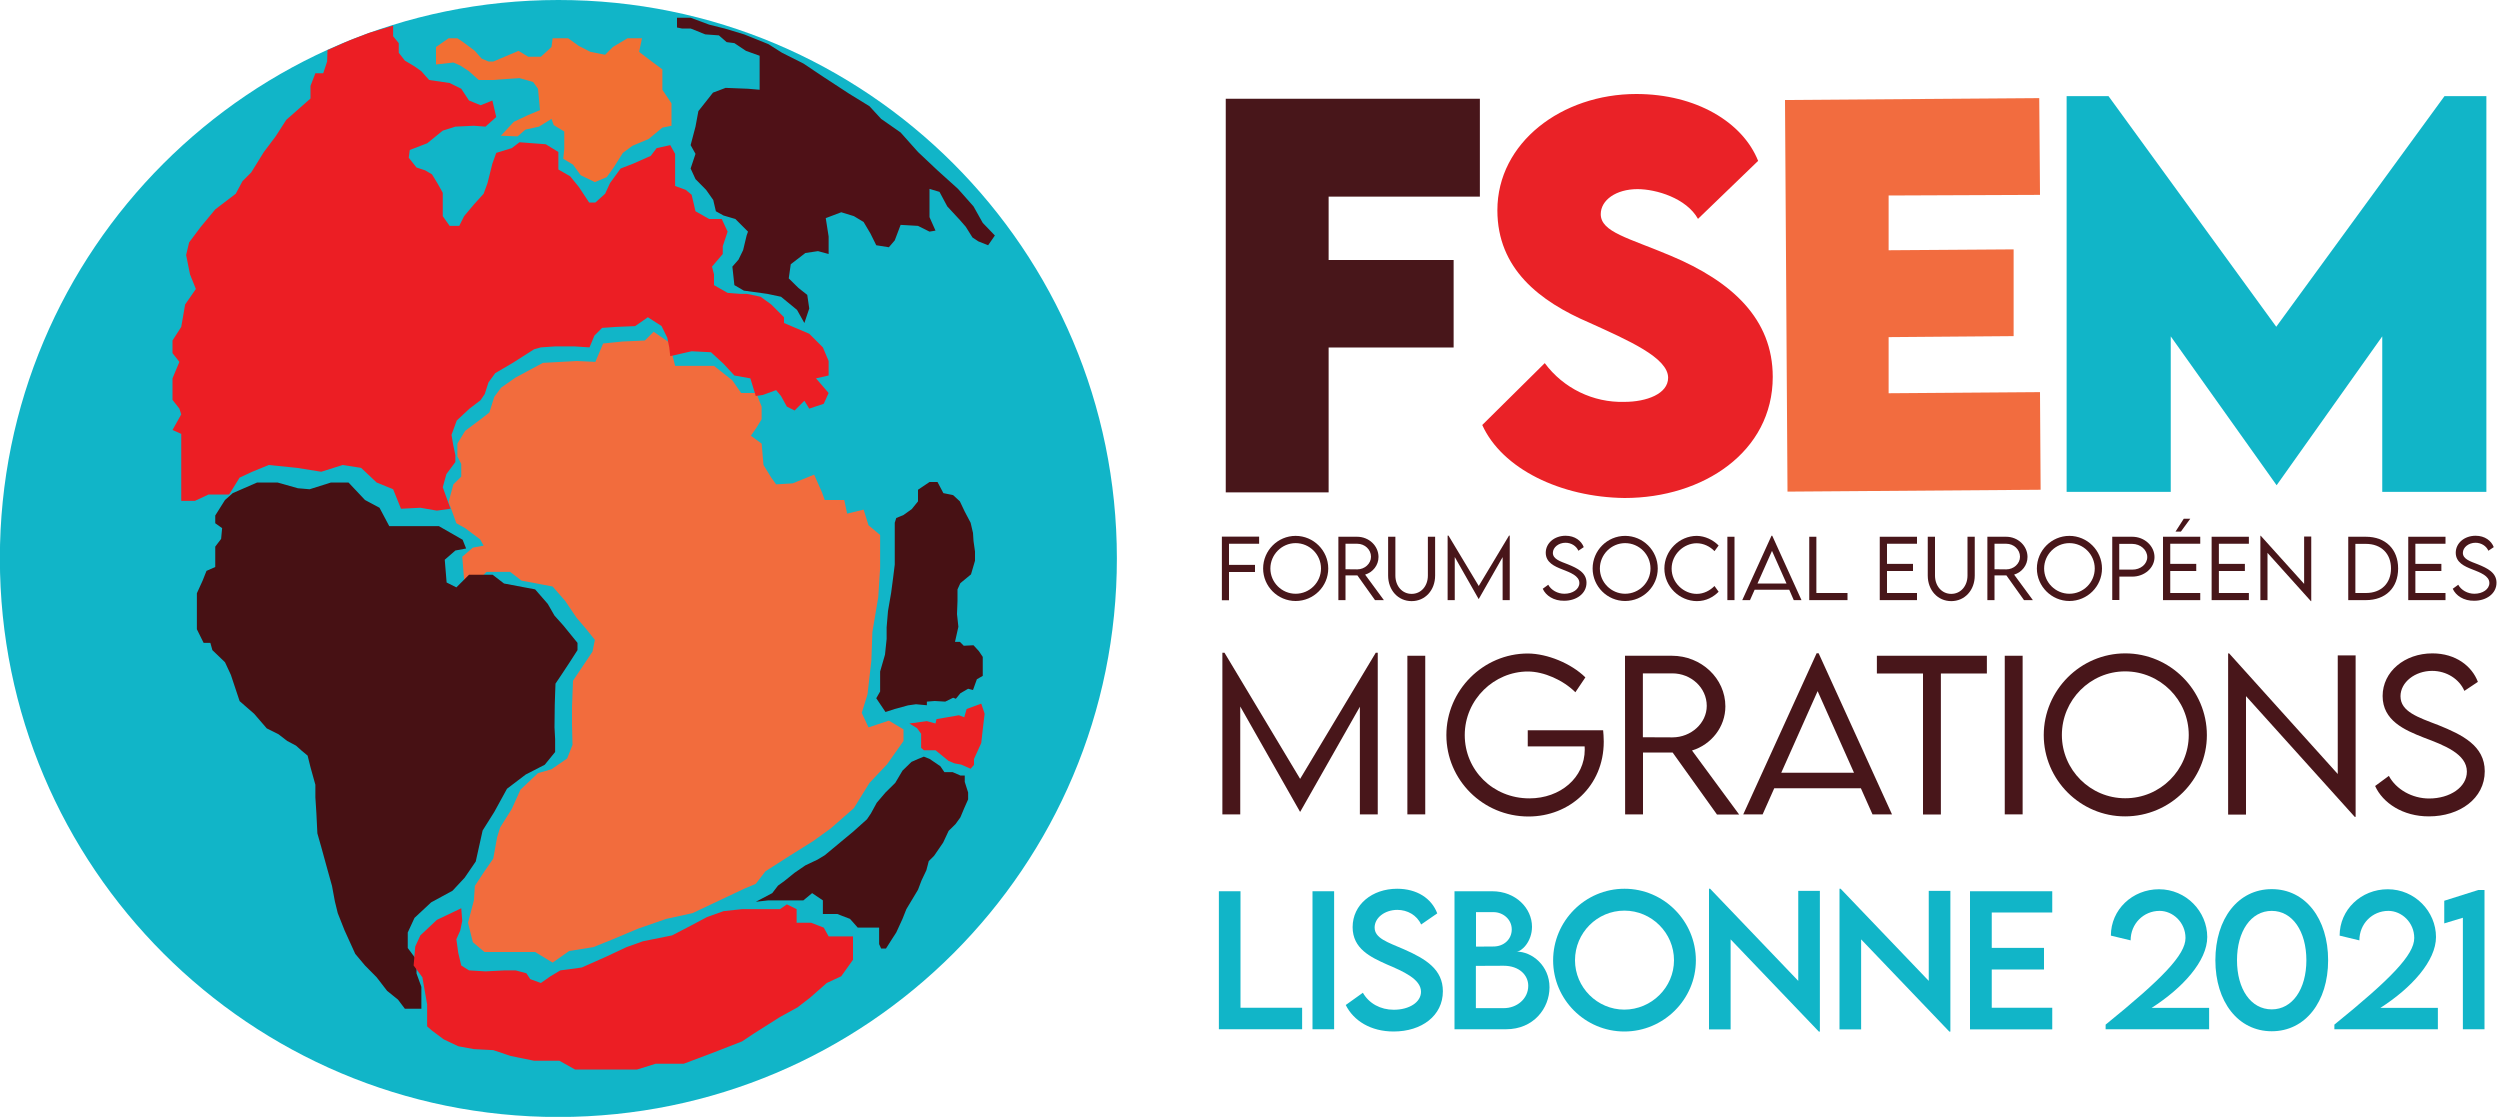 <?xml version="1.0" encoding="utf-8"?>
<!-- Generator: Adobe Illustrator 24.1.0, SVG Export Plug-In . SVG Version: 6.00 Build 0)  -->
<svg version="1.1" id="Layer_1" xmlns="http://www.w3.org/2000/svg" xmlns:xlink="http://www.w3.org/1999/xlink" x="0px" y="0px"
	 viewBox="0 0 200 89.35" style="enable-background:new 0 0 200 89.35;" xml:space="preserve">
<style type="text/css">
	.st0{fill:#11B5C8;}
	.st1{fill:#F26C3F;}
	.st2{fill:#EA2227;}
	.st3{fill:#48161A;}
	.st4{fill:#F26C3D;}
	.st5{fill:#471114;}
	.st6{fill:#EC1E24;}
	.st7{fill:#EC2224;}
	.st8{fill:#4F1117;}
	.st9{fill:#F26F33;}
	.st10{enable-background:new    ;}
</style>
<g id="Layer_2_1_">
	<g id="Layer_1-2">
		<g id="M">
			<path class="st0" d="M198.91,7.69v31.66h-8.33V26.91l-8.45,11.91l0,0l-8.47-11.91v12.44h-8.33V7.69h3.35l13.42,18.45l13.46-18.45
				H198.91z"/>
		</g>
		<g id="E">
			<path class="st1" d="M151.09,15.64v4.38l10-0.07v6.94l-10,0.08v4.49l12.11-0.09l0.05,7.81L143,39.33L142.8,8l20.34-0.15
				l0.06,7.74L151.09,15.64z"/>
		</g>
		<g id="S">
			<path class="st2" d="M118.58,34l5-4.95c1.49,2.01,3.87,3.17,6.37,3.1c1.77,0,3.5-0.64,3.5-1.93c0-1.61-3.21-3-6.29-4.4
				c-4-1.71-7.37-4.32-7.37-9c0-5.42,5.16-9.3,11.11-9.3c4.79,0,8.52,2.26,9.75,5.35l-4.81,4.64c-0.93-1.66-3.35-2.38-4.84-2.38
				c-1.72,0-2.94,0.88-2.94,2c0,1.44,2.22,1.9,5.6,3.33c4.91,2.06,8.16,5.06,8.16,9.69c0,6-5.57,9.69-11.85,9.69
				C124.85,39.78,120.16,37.5,118.58,34z"/>
		</g>
		<g id="F">
			<path class="st3" d="M106.29,15.73v5.07h10v7h-10v11.59h-8.23V7.9h20.33v7.83H106.29z"/>
		</g>
		<g id="Pangeia">
			<path class="st0" d="M89.35,44.67c0.01,24.68-19.99,44.68-44.67,44.69S0,69.37-0.01,44.69S19.98,0.01,44.66,0c0,0,0.01,0,0.01,0
				c24.67-0.01,44.67,19.99,44.68,44.66C89.35,44.66,89.35,44.67,89.35,44.67z"/>
			<polygon class="st4" points="60.93,35.49 60.07,34.86 60.5,34.24 60.93,33.54 60.93,32.53 60.5,31.44 59.29,31.44 58.59,30.43 
				57.12,29.27 55.79,29.27 54.01,29.27 53.54,27.4 52.29,26.54 51.59,27.24 49.81,27.32 48.25,27.48 47.63,28.95 46.15,28.88 
				43.43,29.03 41.25,30.2 40.09,31.01 39.54,31.75 39.15,33 38.45,33.54 37.21,34.47 36.59,35.49 36.59,36.5 36.9,37.12 
				36.9,38.13 36.27,38.75 35.89,40.15 36.51,41.86 37.21,42.25 38.41,43.15 38.69,43.65 37.83,43.81 36.98,44.54 37.13,46.37 
				37.91,46.76 38.92,45.75 39.39,45.75 40.81,45.75 41.72,46.45 44.21,46.92 45.22,48.08 46.11,49.4 46.91,50.34 47.59,51.19 
				47.4,52.13 45.84,54.46 45.76,56.56 45.76,57.96 45.8,59.59 45.37,60.68 44.12,61.54 43.04,61.85 41.64,63.17 40.94,64.72 
				40.01,66.2 39.77,66.98 39.46,68.69 38.76,69.7 37.99,70.87 37.91,72.03 37.44,73.82 37.83,75.38 38.76,76.16 41.25,76.16 
				42.81,76.16 44.21,77.01 45.53,76.08 47.47,75.77 49.03,75.14 51.05,74.29 53.3,73.51 55.4,73.05 59.53,71.1 60.46,70.71 
				61.24,69.7 63.18,68.46 65.05,67.29 66.45,66.28 68.31,64.65 69.56,62.63 70.96,61.15 72.28,59.28 72.28,58.35 71.11,57.65 
				69.48,58.19 68.94,57.03 69.4,55.55 69.71,52.83 69.79,50.57 70.26,47.77 70.41,45.44 70.41,44.44 70.41,42.8 69.48,42.02 
				69.09,40.77 67.77,41.09 67.54,40 65.98,40 65.75,39.37 65.13,37.97 63.41,38.67 62.09,38.75 61.7,38.21 61.08,37.2 			"/>
			<polygon class="st5" points="33.71,80.7 33.71,78.95 33.32,77.87 33.32,76.78 32.62,75.84 32.62,74.6 33.16,73.43 34.49,72.19 
				36.2,71.26 37.17,70.22 38.06,68.92 38.61,66.44 39.54,64.96 40.56,63.1 42.06,61.96 43.58,61.18 44.41,60.16 44.41,59.13 
				44.36,58.19 44.38,56.41 44.41,55.47 44.44,54.69 44.93,53.96 45.55,53.02 46.2,52.01 46.2,51.43 45.06,50.03 44.36,49.25 
				43.82,48.31 42.81,47.15 40.32,46.68 39.41,45.98 37.52,45.98 36.51,46.99 35.73,46.6 35.58,44.78 36.43,44.04 37.29,43.88 
				37.01,43.18 35.11,42.09 33.55,42.09 31.14,42.09 30.36,40.62 29.2,40 27.88,38.6 26.48,38.6 24.77,39.14 23.83,39.06 22.2,38.6 
				20.57,38.6 18.62,39.45 18,40 17.22,41.24 17.22,41.86 17.77,42.25 17.69,43.11 17.22,43.73 17.22,44.78 17.22,45.36 
				16.52,45.67 16.21,46.45 15.75,47.46 15.75,48.39 15.75,49.17 15.75,50.03 15.75,50.34 16.29,51.43 16.83,51.43 16.99,52.01 
				18,52.98 18.47,53.99 19.17,56.09 20.33,57.1 21.34,58.27 22.28,58.74 22.98,59.28 23.68,59.65 24.14,60.06 24.61,60.45 
				24.84,61.38 25.23,62.78 25.23,63.79 25.31,65.04 25.39,66.67 25.7,67.76 26.17,69.47 26.56,70.87 26.79,72.11 27.02,73.05 
				27.57,74.44 28.42,76.31 29.2,77.24 30.13,78.18 30.97,79.27 31.84,79.97 32.39,80.7 			"/>
			<polygon class="st6" points="59.37,72.73 60.3,72.73 61.63,72.73 62.4,72.73 62.95,72.35 63.73,72.73 63.73,73.82 64.89,73.82 
				65.9,74.21 66.29,74.91 67.15,74.91 68.24,74.91 68.24,75.77 68.24,76.78 67.3,78.1 66.14,78.64 64.81,79.81 63.8,80.59 
				62.4,81.36 60.3,82.69 59.37,83.31 57.19,84.16 54.7,85.1 52.45,85.1 50.97,85.56 48.25,85.56 46,85.56 44.75,84.86 42.73,84.86 
				40.86,84.48 39.46,84.01 37.91,83.93 36.66,83.7 35.5,83.15 34.56,82.45 34.17,82.11 34.17,80.74 34.17,80.35 33.79,78.18 
				33.09,77.24 33.22,75.72 33.63,74.83 34.95,73.59 36.9,72.66 36.98,73.67 36.82,74.44 36.51,75.14 36.66,76.23 36.9,77.24 
				37.52,77.63 38.84,77.71 40.4,77.63 41.25,77.63 42.11,77.86 42.42,78.33 43.27,78.64 44.04,78.1 44.83,77.63 46.54,77.4 
				48.48,76.54 50.12,75.77 51.44,75.3 53.77,74.83 55.25,74.06 56.57,73.36 57.89,72.89 			"/>
			<polygon class="st5" points="73.44,60.72 73.91,60.53 74.38,60.72 75.23,61.3 75.55,61.77 76.21,61.77 76.83,62.04 77.18,62.04 
				77.18,62.55 77.45,63.4 77.45,63.95 77.14,64.65 76.83,65.39 76.44,65.93 75.89,66.47 75.45,67.41 74.73,68.46 74.3,68.89 
				74.11,69.62 73.72,70.44 73.44,71.18 72.51,72.73 72.2,73.51 71.7,74.6 71.35,75.14 70.88,75.88 70.49,75.88 70.33,75.53 
				70.33,74.21 68.62,74.21 68,73.51 67.37,73.27 66.99,73.12 65.83,73.12 65.83,72.03 64.97,71.45 64.27,72.03 62.4,72.03 
				61.47,72.03 60.47,72.14 61.78,71.45 62.24,70.85 62.75,70.48 63.57,69.82 64.43,69.23 65.4,68.77 65.98,68.42 67.34,67.29 
				68.28,66.51 69.36,65.54 69.67,65.08 70.14,64.22 70.84,63.4 71.62,62.63 72.2,61.65 72.92,60.95 			"/>
			<polygon class="st7" points="78.5,56.29 78.77,57.1 78.64,58.19 78.5,59.44 77.92,60.72 77.92,61.19 77.65,61.5 76.9,61.17 
				76.36,61.07 75.88,60.87 74.84,60.02 73.91,60.02 73.69,59.83 73.69,58.7 73.36,58.25 72.75,57.88 74.15,57.69 74.84,57.88 
				74.92,57.53 76.71,57.22 77.14,57.38 77.33,56.72 			"/>
			<polygon class="st5" points="71.58,41.82 71.58,43.27 71.58,44.27 71.58,45.17 71.45,46.22 71.29,47.43 71.04,48.88 70.93,50.19 
				70.93,51.12 70.8,52.37 70.41,53.72 70.41,55.32 70.1,55.86 70.84,56.96 71.58,56.72 72.64,56.43 73.28,56.34 74.15,56.42 
				74.15,56.13 74.78,56.08 75.62,56.13 76.25,55.82 76.47,55.9 76.83,55.46 77.45,55.1 77.84,55.2 78.15,54.34 78.62,54.07 
				78.62,53.22 78.62,52.55 78.31,52.09 77.88,51.62 77.1,51.66 76.79,51.35 76.4,51.35 76.67,50.14 76.56,49.13 76.6,48.08 
				76.6,47.15 76.83,46.65 77.68,45.95 78,44.86 78,44.12 77.88,43.27 77.84,42.64 77.65,41.82 77.18,40.93 76.79,40.11 
				76.25,39.61 75.47,39.45 75,38.56 74.36,38.56 73.44,39.18 73.44,40.11 72.94,40.73 72.28,41.2 71.7,41.44 			"/>
			<polyline class="st6" points="28.02,3.21 29.53,2.63 31.45,2.05 31.45,2.9 31.9,3.45 31.9,4.22 32.39,4.85 33.16,5.31 33.71,5.7 
				34.33,6.4 35.97,6.64 36.9,7.1 37.52,8.04 38.45,8.42 39.39,8.04 39.7,9.36 38.84,10.13 37.91,10.06 36.43,10.13 35.42,10.45 
				34.18,11.46 32.78,12 32.7,12.62 33.32,13.4 34.02,13.63 34.56,13.95 35.03,14.72 35.42,15.42 35.42,16.36 35.42,17.29 
				35.97,18.07 36.74,18.07 37.13,17.29 37.91,16.36 38.69,15.5 39,14.65 39.39,13.09 39.7,12.23 40.94,11.85 41.56,11.38 
				43.66,11.54 44.67,12.16 44.67,13.56 45.61,14.1 46.31,14.96 47.13,16.2 47.63,16.2 48.41,15.5 48.8,14.65 49.65,13.48 
				50.66,13.09 52.06,12.47 52.53,11.85 53.62,11.61 54.01,12.31 54.01,13.09 54.01,14.88 54.86,15.19 55.33,15.58 55.64,16.9 
				56.73,17.52 57.74,17.52 58.21,18.53 57.82,19.7 57.82,20.32 56.96,21.33 57.12,21.95 57.12,22.81 58.21,23.43 59.22,23.51 
				59.76,23.51 60.85,23.74 61.7,24.36 62.72,25.38 62.72,25.84 64.74,26.7 65.83,27.79 66.29,28.88 66.29,30.04 65.28,30.27 
				66.29,31.44 65.9,32.3 64.74,32.69 64.35,32.06 63.57,32.84 62.95,32.53 62.48,31.68 62.09,31.21 61.01,31.6 60.46,31.68 
				60.03,30.27 58.75,30.04 57.89,29.11 56.88,28.18 55.33,28.1 53.62,28.49 53.54,27.79 53.38,27.01 52.92,26.08 51.83,25.38 
				50.81,26.09 49.34,26.15 48.17,26.23 47.55,26.85 47.35,27.34 47.16,27.79 45.92,27.71 44.44,27.71 43.27,27.79 42.73,27.94 
				41.02,29.03 39.62,29.85 39.08,30.59 38.78,31.52 38.44,32.02 37.55,32.7 36.54,33.64 36.12,34.79 36.26,35.61 36.43,36.42 
				36.43,36.96 35.71,37.93 35.42,38.98 36.04,40.7 34.95,40.85 33.63,40.62 32.08,40.7 31.45,39.14 30.13,38.6 28.89,37.43 
				27.41,37.2 25.7,37.74 23.76,37.43 21.5,37.2 20.18,37.74 19.17,38.21 18.33,39.56 16.68,39.56 15.59,40.07 14.5,40.07 
				14.5,39.06 14.5,37.2 14.5,34.71 13.8,34.4 14.5,33.15 14.35,32.69 13.8,31.99 13.8,30.27 14.35,28.95 13.8,28.25 13.8,27.24 
				14.5,26.15 14.81,24.36 15.67,23.12 15.2,21.95 14.89,20.4 15.13,19.39 16.07,18.14 17.22,16.75 18.86,15.5 19.4,14.49 
				20.1,13.79 21.11,12.16 22.05,10.91 22.9,9.59 24.84,7.88 24.84,6.87 25.23,5.86 25.86,5.86 26.17,4.92 26.2,4.01 27.62,3.38 			
				"/>
			<polygon class="st8" points="79.59,18.84 78.62,17.83 77.88,16.51 76.64,15.11 75,13.63 73.44,12.16 72.05,10.6 70.49,9.51 
				69.56,8.5 67.92,7.49 65.9,6.17 64.27,5.08 62.56,4.22 61.47,3.53 59.53,2.75 57.97,2.28 56.73,1.97 55.25,1.42 54.78,1.42 
				54.16,1.42 54.16,2.2 54.55,2.28 55.25,2.28 56.42,2.75 57.51,2.83 58.13,3.37 58.75,3.45 59.68,4.07 60.77,4.46 60.77,5.78 
				60.77,7.18 59.84,7.1 58.05,7.03 57.04,7.41 55.87,8.89 55.64,10.13 55.25,11.61 55.64,12.31 55.25,13.48 55.64,14.33 
				56.49,15.19 57.06,16 57.27,16.9 57.88,17.24 58.83,17.52 59.84,18.53 59.73,18.84 59.45,20.01 59.08,20.77 58.59,21.33 
				58.75,22.81 59.51,23.25 61.39,23.51 62.48,23.74 63.76,24.79 64.35,25.84 64.74,24.68 64.58,23.59 63.88,23.04 63.1,22.27 
				63.26,21.14 64.43,20.24 65.44,20.09 66.29,20.32 66.29,18.92 66.06,17.45 67.3,16.98 68.31,17.29 69.09,17.76 69.64,18.69 
				70.1,19.62 71.11,19.78 71.58,19.23 72.05,17.99 73.44,18.07 74.36,18.53 74.84,18.45 74.36,17.37 74.36,16.36 74.36,15.11 
				75.16,15.35 75.78,16.51 76.79,17.6 77.26,18.14 77.8,19 78.27,19.31 79.05,19.62 			"/>
			<polygon class="st9" points="47.59,14.57 48.54,14.17 49.08,13.42 49.83,12.23 50.6,11.66 51.89,11.12 52.99,10.21 53.72,10.06 
				53.72,8.27 52.99,7.18 52.99,5.55 52.14,4.92 51.13,4.15 51.36,3.06 50.66,3.06 50.2,3.06 49.03,3.76 48.41,4.38 47.24,4.15 
				46.31,3.68 45.45,3.06 44.21,3.06 44.12,3.76 43.27,4.54 42.26,4.54 41.48,4.07 39.47,4.92 39.08,4.92 38.53,4.69 37.99,4.07 
				37.05,3.37 36.59,3.06 35.89,3.06 34.88,3.76 34.88,4.38 34.88,5.16 36.27,5 36.82,5.24 37.52,5.7 38.3,6.4 39.39,6.4 
				40.51,6.32 41.56,6.25 42.65,6.56 43.04,7.1 43.2,8.81 42.26,9.2 41.1,9.75 40.07,10.86 41.41,10.91 42.03,10.37 43.12,10.13 
				44.12,9.51 44.3,10.01 45.14,10.52 45.14,11.22 45.14,11.92 45.06,12.7 45.84,13.17 46.46,14.02 			"/>
		</g>
	</g>
	<g id="Novos_dados">
		<g class="st10">
			<path class="st0" d="M104.17,80.61v1.73h-6.66V71.3h1.73v9.32H104.17z"/>
			<path class="st0" d="M105,71.3h1.73v11.04H105V71.3z"/>
			<path class="st0" d="M107.66,80.4l1.37-0.98c0.49,0.86,1.41,1.36,2.47,1.36c1.24,0,2.18-0.6,2.18-1.44
				c0-1.02-1.45-1.64-2.74-2.19c-1.29-0.58-2.73-1.25-2.73-2.98c0-1.81,1.57-3.07,3.56-3.07c1.58,0,2.75,0.76,3.21,1.97l-1.29,0.89
				c-0.34-0.75-1.1-1.17-1.9-1.17c-1.01,0-1.82,0.63-1.82,1.41c0,0.86,1.02,1.17,2.36,1.75c1.75,0.77,3.1,1.61,3.1,3.35
				c0,1.96-1.7,3.22-3.94,3.22C109.67,82.52,108.29,81.67,107.66,80.4z"/>
			<path class="st0" d="M123.96,78.98c0,1.69-1.28,3.36-3.47,3.36h-4.13V71.3h3.01c1.9,0,3.19,1.37,3.19,2.84
				c0,1.19-0.83,1.99-1.24,1.99C122.56,76.12,123.96,77.26,123.96,78.98z M118.08,72.98v2.75l1.37-0.01
				c0.86,0.01,1.49-0.58,1.49-1.37s-0.68-1.38-1.47-1.38H118.08z M122.26,78.86c0-0.84-0.71-1.6-1.97-1.6l-2.22,0.01v3.38h2.25
				C121.32,80.65,122.26,79.93,122.26,78.86z"/>
			<path class="st0" d="M124.25,76.83c0-3.15,2.56-5.73,5.71-5.73c3.14,0,5.71,2.58,5.71,5.73c0,3.12-2.58,5.69-5.72,5.69
				C126.81,82.52,124.25,79.96,124.25,76.83z M133.92,76.82c0-2.19-1.79-3.97-3.97-3.97c-2.18,0-3.95,1.78-3.95,3.97
				c0,2.17,1.78,3.95,3.95,3.95C132.13,80.76,133.92,78.99,133.92,76.82z"/>
			<path class="st0" d="M145.59,71.27v11.26h-0.08l-7.06-7.38v7.2h-1.73V71.1h0.09l7.05,7.37v-7.2H145.59z"/>
			<path class="st0" d="M156.03,71.27v11.26h-0.08l-7.06-7.38v7.2h-1.73V71.1h0.09l7.05,7.37v-7.2H156.03z"/>
			<path class="st0" d="M159.34,73v2.83h4.18v1.73h-4.18v3.06h4.84v1.73h-6.58V71.3h6.58V73H159.34z"/>
			<path class="st0" d="M176.73,80.61v1.73h-8.28v-0.37c4.54-3.68,6.39-5.59,6.39-6.93c0-1.25-1.01-2.17-2.07-2.17
				c-1.29,0-2.32,1.03-2.32,2.36l-1.58-0.38c0-2.08,1.72-3.71,3.85-3.71c2.17,0,3.86,1.78,3.86,3.82c0,1.91-1.95,4.07-4.45,5.67
				H176.73z"/>
			<path class="st0" d="M177.23,76.82c0-3.33,1.82-5.69,4.51-5.69s4.51,2.36,4.51,5.69c0,3.32-1.82,5.68-4.51,5.68
				S177.23,80.14,177.23,76.82z M184.51,76.82c0-2.31-1.11-3.95-2.77-3.95c-1.67,0-2.78,1.64-2.78,3.95c0,2.3,1.1,3.93,2.78,3.93
				C183.4,80.75,184.51,79.12,184.51,76.82z"/>
			<path class="st0" d="M195.03,80.61v1.73h-8.28v-0.37c4.54-3.68,6.39-5.59,6.39-6.93c0-1.25-1.01-2.17-2.07-2.17
				c-1.29,0-2.32,1.03-2.32,2.36l-1.58-0.38c0-2.08,1.72-3.71,3.85-3.71c2.17,0,3.86,1.78,3.86,3.82c0,1.91-1.95,4.07-4.45,5.67
				H195.03z"/>
			<path class="st0" d="M198.76,71.19v11.15h-1.73v-8.92l-1.49,0.45v-1.81l2.72-0.86H198.76z"/>
		</g>
		<g class="st10">
			<path class="st3" d="M110.22,52.22v12.93h-1.43v-8.61l-4.77,8.4H104l-4.78-8.42v8.63h-1.43V52.22h0.17l6.05,10.09l6.05-10.09
				H110.22z"/>
			<path class="st3" d="M112.59,52.46h1.43v12.69h-1.43V52.46z"/>
			<path class="st3" d="M128.3,59.33c0,3.56-2.74,5.99-6.02,5.99c-3.65,0-6.57-2.93-6.57-6.51c0-3.58,2.94-6.53,6.52-6.53
				c1.56,0.01,3.46,0.79,4.6,1.91l-0.8,1.19c-0.98-0.98-2.53-1.66-3.8-1.66c-2.68,0-5.05,2.22-5.05,5.09c0,2.79,2.24,5.06,5.17,5.06
				c2.48,0,4.43-1.66,4.43-3.91c0-0.09,0-0.18-0.01-0.25h-4.55v-1.29h6.03C128.27,58.63,128.3,58.97,128.3,59.33z"/>
			<path class="st3" d="M137.35,65.15l-3.54-4.95h-2.37v4.95h-1.43L130,52.46h3.75c2.35,0,4.28,1.81,4.28,4.05
				c0,1.65-1.13,3.06-2.67,3.53l3.77,5.12H137.35z M133.79,58.99c1.51,0,2.75-1.15,2.75-2.52c0-1.46-1.26-2.6-2.75-2.6h-2.36v5.11
				L133.79,58.99z"/>
		</g>
		<g class="st10">
			<path class="st3" d="M148.87,63.06h-6.93l-0.93,2.09h-1.55l5.87-12.89h0.16l5.87,12.89h-1.56L148.87,63.06z M148.32,61.82
				l-2.91-6.53l-2.91,6.53H148.32z"/>
		</g>
		<g class="st10">
			<path class="st3" d="M158.95,53.88h-3.68v11.28h-1.43V53.88h-3.69v-1.42h8.8V53.88z"/>
			<path class="st3" d="M160.38,52.46h1.43v12.69h-1.43V52.46z"/>
			<path class="st3" d="M163.5,58.81c0-3.6,2.94-6.54,6.52-6.54c3.59,0,6.53,2.94,6.53,6.54c0,3.57-2.94,6.5-6.54,6.5
				C166.44,65.32,163.5,62.39,163.5,58.81z M175.1,58.8c0-2.8-2.28-5.09-5.09-5.09c-2.79,0-5.06,2.29-5.06,5.09
				c0,2.79,2.28,5.06,5.06,5.06C172.82,63.87,175.1,61.59,175.1,58.8z"/>
			<path class="st3" d="M188.45,52.43v12.92h-0.07l-8.7-9.66v9.48h-1.43v-12.9h0.08l8.69,9.65v-9.49H188.45z"/>
			<path class="st3" d="M190.01,62.88l1.1-0.81c0.58,1.09,1.87,1.81,3.22,1.81c1.66,0,3.02-0.9,3.02-2.15
				c0-1.42-1.82-2.11-3.44-2.72c-1.56-0.61-3.3-1.37-3.3-3.33c0-1.95,1.76-3.41,3.98-3.41c1.88,0,3.17,1.03,3.64,2.28l-1.08,0.72
				c-0.41-0.95-1.43-1.6-2.58-1.6c-1.36,0-2.53,0.9-2.53,2.03c0,1.23,1.39,1.68,3.03,2.31c1.91,0.77,3.71,1.65,3.71,3.69
				c0,2.19-2.02,3.61-4.46,3.61C192.24,65.32,190.62,64.24,190.01,62.88z"/>
		</g>
		<g class="st10">
			<path class="st3" d="M98.32,43.5v1.69h2.08v0.57h-2.08v2.26h-0.57v-5.09h2.98v0.57H98.32z"/>
		</g>
		<g class="st10">
			<path class="st3" d="M101.05,45.48c0-1.44,1.17-2.61,2.6-2.61c1.43,0,2.61,1.17,2.61,2.61c0,1.43-1.17,2.6-2.61,2.6
				C102.22,48.08,101.05,46.91,101.05,45.48z M105.68,45.48c0-1.12-0.91-2.03-2.03-2.03c-1.11,0-2.02,0.92-2.02,2.03
				c0,1.11,0.91,2.02,2.02,2.02C104.77,47.5,105.68,46.59,105.68,45.48z"/>
		</g>
		<g class="st10">
			<path class="st3" d="M110,48.01l-1.41-1.98h-0.95v1.98h-0.57l0-5.07h1.5c0.94,0,1.71,0.72,1.71,1.62c0,0.66-0.45,1.22-1.07,1.41
				l1.5,2.04H110z M108.58,45.55c0.6,0,1.1-0.46,1.1-1.01c0-0.58-0.5-1.04-1.1-1.04h-0.94v2.04L108.58,45.55z"/>
		</g>
		<g class="st10">
			<path class="st3" d="M111.05,46.04v-3.1h0.58v3.1c0,0.85,0.55,1.47,1.3,1.47s1.3-0.62,1.3-1.47v-3.1h0.58v3.1
				c0,1.18-0.8,2.05-1.88,2.05C111.85,48.09,111.05,47.22,111.05,46.04z"/>
			<path class="st3" d="M120.78,42.85v5.16h-0.57v-3.44l-1.91,3.35h-0.01l-1.91-3.36v3.45h-0.57v-5.16h0.07l2.42,4.03l2.42-4.03
				H120.78z"/>
			<path class="st3" d="M123.42,47.1l0.44-0.32c0.23,0.43,0.75,0.72,1.29,0.72c0.66,0,1.2-0.36,1.2-0.86c0-0.57-0.73-0.84-1.37-1.09
				c-0.62-0.24-1.32-0.55-1.32-1.33c0-0.78,0.7-1.36,1.59-1.36c0.75,0,1.26,0.41,1.45,0.91l-0.43,0.29
				c-0.16-0.38-0.57-0.64-1.03-0.64c-0.54,0-1.01,0.36-1.01,0.81c0,0.49,0.56,0.67,1.21,0.92c0.76,0.31,1.48,0.66,1.48,1.47
				c0,0.87-0.81,1.44-1.78,1.44C124.31,48.08,123.66,47.65,123.42,47.1z"/>
			<path class="st3" d="M127.41,45.48c0-1.44,1.17-2.61,2.6-2.61c1.43,0,2.61,1.17,2.61,2.61c0,1.43-1.17,2.6-2.61,2.6
				C128.58,48.08,127.41,46.91,127.41,45.48z M132.04,45.48c0-1.12-0.91-2.03-2.03-2.03c-1.11,0-2.02,0.92-2.02,2.03
				c0,1.11,0.91,2.02,2.02,2.02C131.13,47.5,132.04,46.59,132.04,45.48z"/>
			<path class="st3" d="M133.15,45.48c0-1.42,1.18-2.61,2.6-2.61c0.65,0.01,1.28,0.31,1.74,0.77l-0.33,0.45
				c-0.36-0.37-0.87-0.63-1.43-0.63c-1.02,0-2,0.88-2,2.03c0,1.14,0.97,2.02,2.01,2.02c0.57,0,1.06-0.27,1.42-0.63l0.33,0.46
				c-0.42,0.42-0.99,0.75-1.74,0.75C134.35,48.08,133.15,46.92,133.15,45.48z"/>
			<path class="st3" d="M138.19,42.94h0.57v5.07h-0.57V42.94z"/>
			<path class="st3" d="M143.14,47.18h-2.77L140,48.01h-0.62l2.34-5.15h0.06l2.34,5.15h-0.62L143.14,47.18z M142.92,46.68
				l-1.16-2.61l-1.16,2.61H142.92z"/>
			<path class="st3" d="M147.8,47.44v0.57h-3.06v-5.07h0.57v4.5H147.8z"/>
			<path class="st3" d="M150.96,43.51v1.6h2.08v0.57h-2.08v1.76h2.4v0.57h-2.98v-5.07h2.98v0.56H150.96z"/>
			<path class="st3" d="M154.22,46.04v-3.1h0.58v3.1c0,0.85,0.55,1.47,1.3,1.47s1.3-0.62,1.3-1.47v-3.1h0.58v3.1
				c0,1.18-0.8,2.05-1.88,2.05C155.02,48.09,154.22,47.22,154.22,46.04z"/>
			<path class="st3" d="M161.92,48.01l-1.41-1.98h-0.95v1.98h-0.57l0-5.07h1.5c0.94,0,1.71,0.72,1.71,1.62
				c0,0.66-0.45,1.22-1.07,1.41l1.5,2.04H161.92z M160.5,45.55c0.6,0,1.1-0.46,1.1-1.01c0-0.58-0.5-1.04-1.1-1.04h-0.94v2.04
				L160.5,45.55z"/>
			<path class="st3" d="M162.95,45.48c0-1.44,1.17-2.61,2.6-2.61c1.43,0,2.61,1.17,2.61,2.61c0,1.43-1.17,2.6-2.61,2.6
				C164.13,48.08,162.95,46.91,162.95,45.48z M167.58,45.48c0-1.12-0.91-2.03-2.03-2.03c-1.11,0-2.02,0.92-2.02,2.03
				c0,1.11,0.91,2.02,2.02,2.02C166.67,47.5,167.58,46.59,167.58,45.48z"/>
			<path class="st3" d="M168.97,42.94h1.61c0.98,0,1.78,0.74,1.78,1.63c0,0.86-0.8,1.56-1.78,1.56h-1.03v1.87h-0.57V42.94z
				 M171.78,44.57c0-0.58-0.54-1.06-1.21-1.06h-1.03v2.06l1.03,0C171.24,45.58,171.78,45.13,171.78,44.57z"/>
			<path class="st3" d="M173.62,43.51v1.6h2.08v0.57h-2.08v1.76h2.4v0.57h-2.98v-5.07h2.98v0.56H173.62z M174.47,42.53h-0.43
				l0.66-1.03h0.52L174.47,42.53z"/>
			<path class="st3" d="M177.51,43.51v1.6h2.08v0.57h-2.08v1.76h2.4v0.57h-2.98v-5.07h2.98v0.56H177.51z"/>
			<path class="st3" d="M184.9,42.93v5.16h-0.03l-3.47-3.86v3.78h-0.57v-5.15h0.03l3.47,3.85v-3.79H184.9z"/>
			<path class="st3" d="M191.85,45.48c0,1.55-1.01,2.53-2.58,2.53h-1.41v-5.07l1.41,0C190.84,42.94,191.85,43.93,191.85,45.48z
				 M191.28,45.48c0-1.2-0.79-1.97-2.01-1.97h-0.84v3.93h0.85C190.49,47.44,191.28,46.67,191.28,45.48z"/>
			<path class="st3" d="M193.23,43.51v1.6h2.08v0.57h-2.08v1.76h2.41v0.57h-2.98v-5.07h2.98v0.56H193.23z"/>
			<path class="st3" d="M196.22,47.1l0.44-0.32c0.23,0.43,0.75,0.72,1.29,0.72c0.66,0,1.2-0.36,1.2-0.86c0-0.57-0.73-0.84-1.37-1.09
				c-0.62-0.24-1.32-0.55-1.32-1.33c0-0.78,0.7-1.36,1.59-1.36c0.75,0,1.26,0.41,1.45,0.91l-0.43,0.29
				c-0.16-0.38-0.57-0.64-1.03-0.64c-0.54,0-1.01,0.36-1.01,0.81c0,0.49,0.56,0.67,1.21,0.92c0.76,0.31,1.48,0.66,1.48,1.47
				c0,0.87-0.81,1.44-1.78,1.44C197.11,48.08,196.46,47.65,196.22,47.1z"/>
		</g>
	</g>
</g>
</svg>
